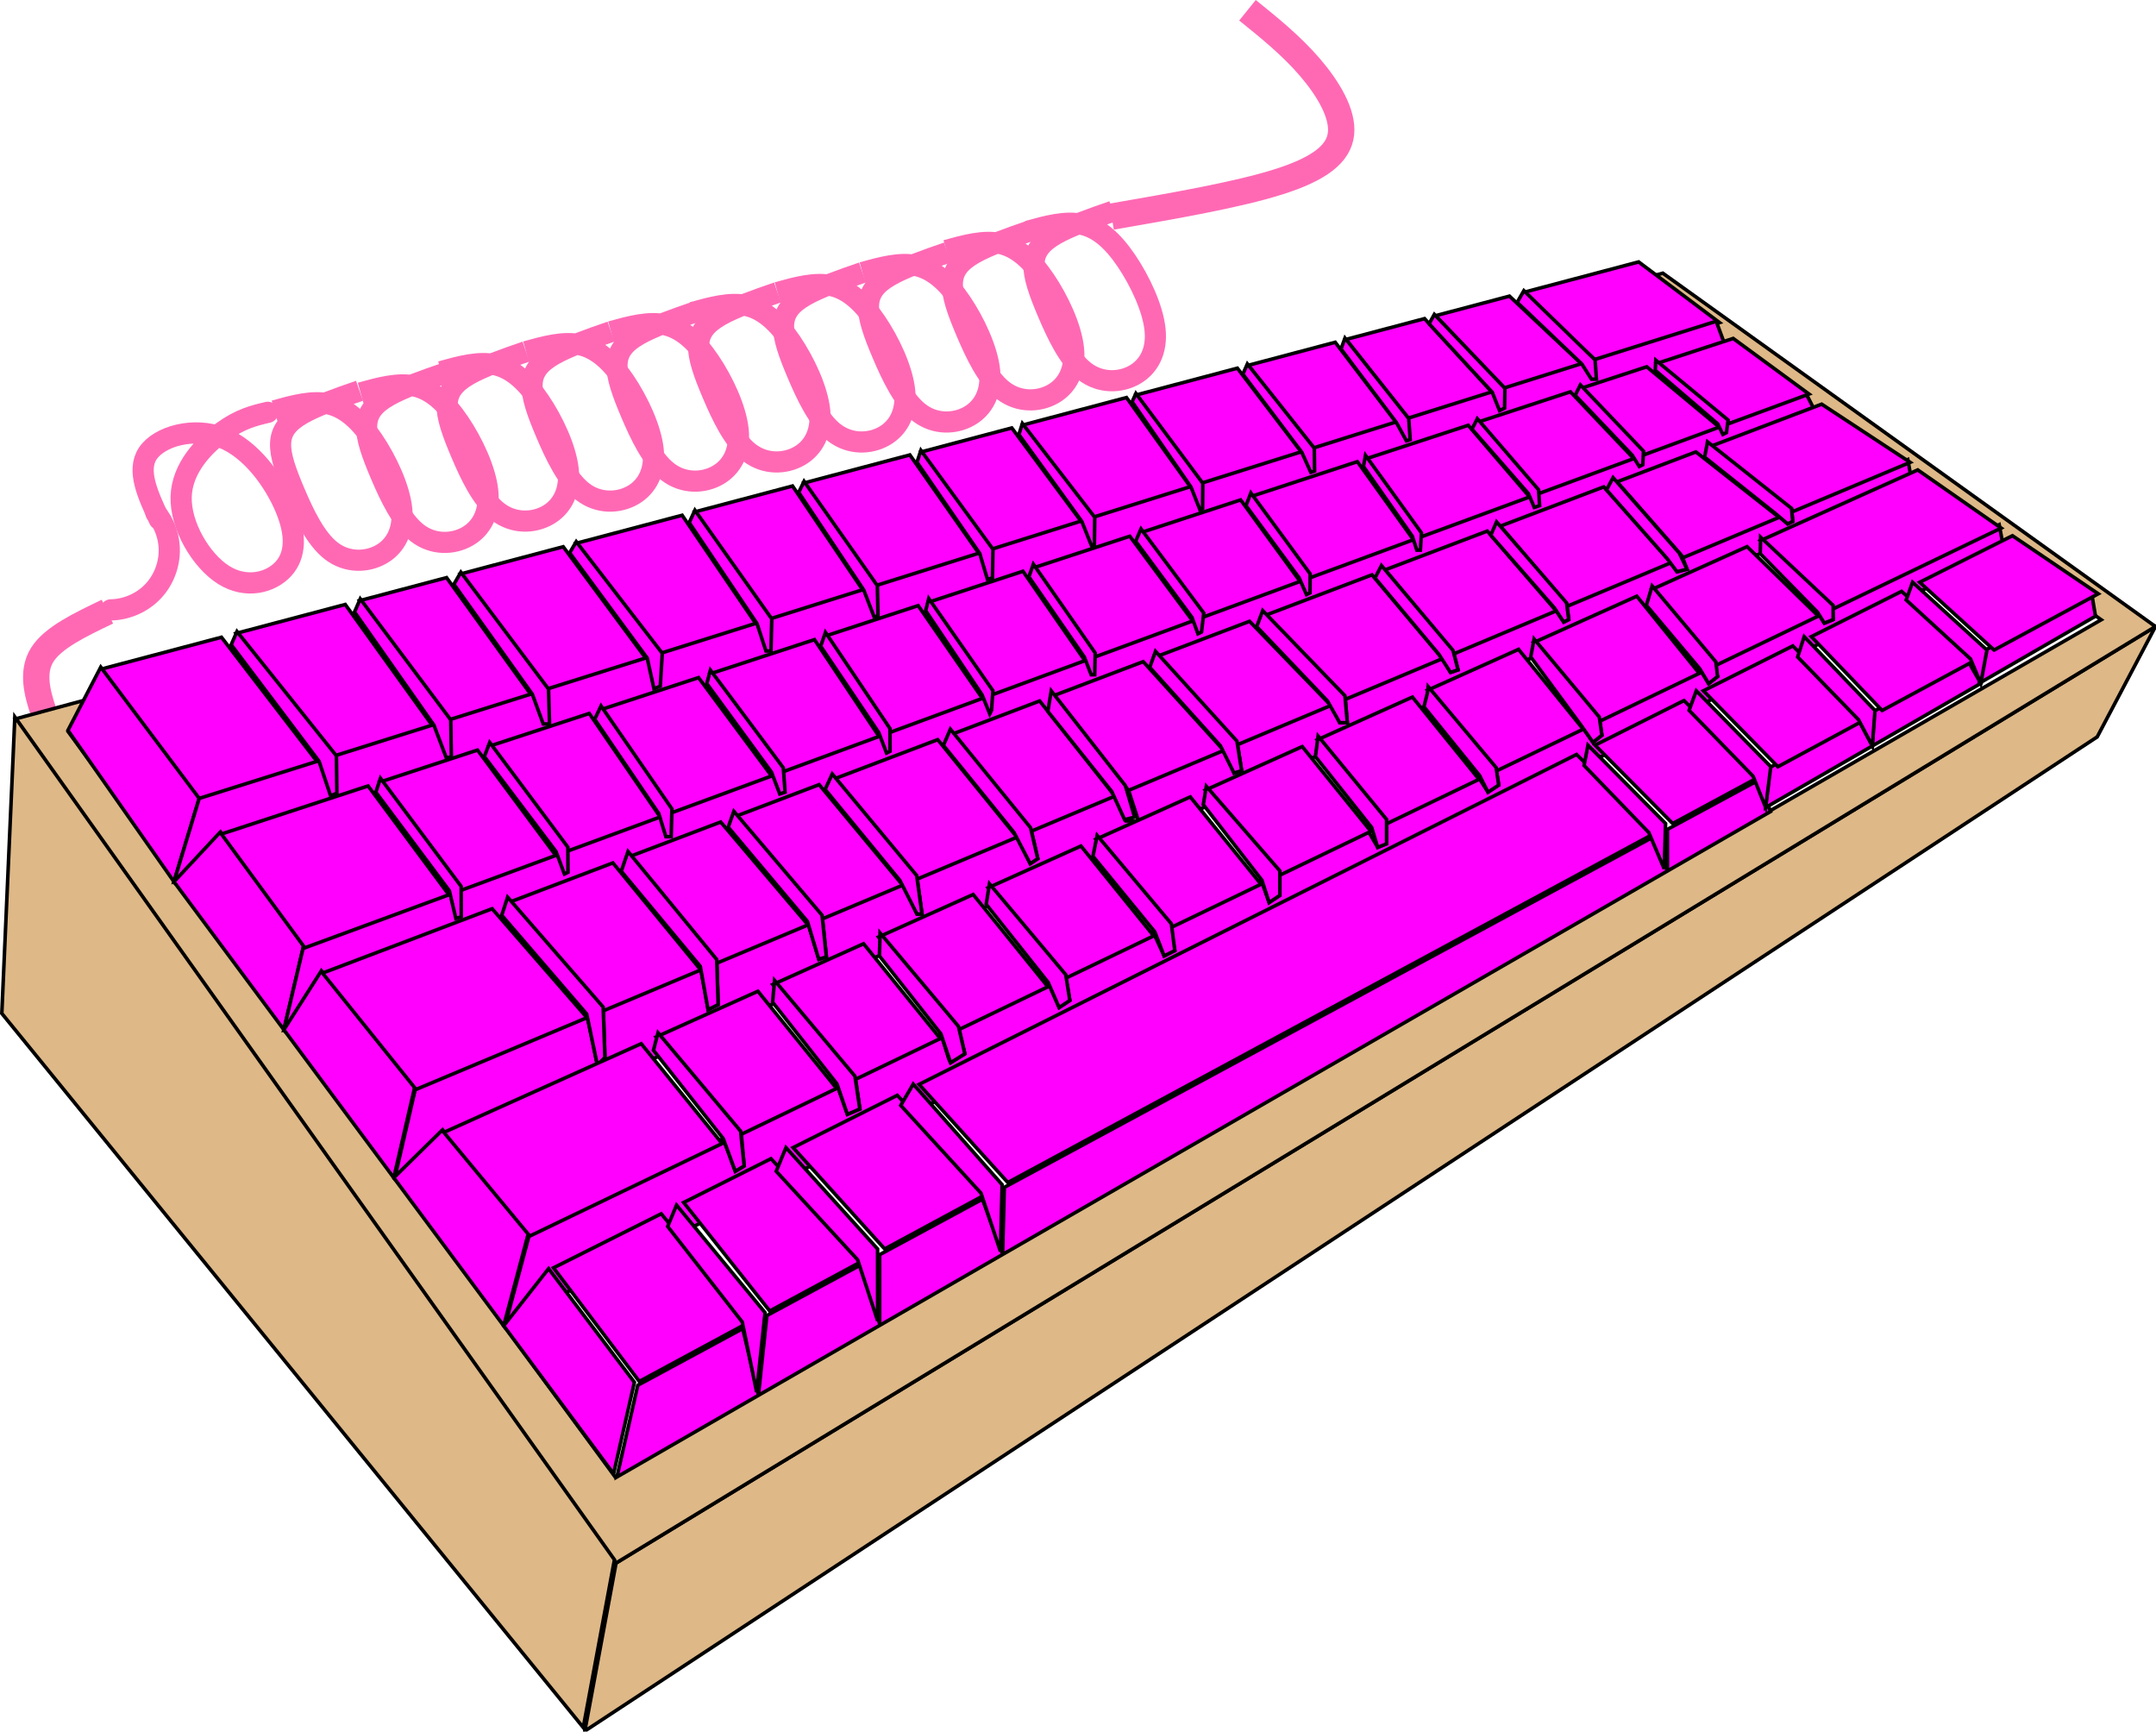 <svg
   xmlns:osb="http://www.openswatchbook.org/uri/2009/osb"
   xmlns:dc="http://purl.org/dc/elements/1.1/"
   xmlns:cc="http://creativecommons.org/ns#"
   xmlns:rdf="http://www.w3.org/1999/02/22-rdf-syntax-ns#"
   xmlns:svg="http://www.w3.org/2000/svg"
   xmlns="http://www.w3.org/2000/svg"
   xmlns:sodipodi="http://sodipodi.sourceforge.net/DTD/sodipodi-0.dtd"
   xmlns:inkscape="http://www.inkscape.org/namespaces/inkscape"
   width="160.282mm"
   height="128.709mm"
   viewBox="0 0 160.282 128.709"
   version="1.1"
   id="svg3705"
   inkscape:version="0.92.2 5c3e80d, 2017-08-06"
   sodipodi:docname="Keyboard_regroup_ink.svg">
  <defs
     id="defs3699">
    <linearGradient
       id="linearGradient1316"
       osb:paint="solid">
      <stop
         style="stop-color:#ff9f00;stop-opacity:1;"
         offset="0"
         id="stop1314" />
    </linearGradient>
    <inkscape:path-effect
       effect="bspline"
       id="path-effect1189-2"
       is_visible="true"
       weight="33.333"
       steps="2"
       helper_size="0"
       apply_no_weight="true"
       apply_with_weight="true"
       only_selected="false" />
    <inkscape:path-effect
       effect="spiro"
       id="path-effect207-7"
       is_visible="true" />
    <inkscape:path-effect
       effect="bspline"
       id="path-effect219-0"
       is_visible="true"
       weight="33.333"
       steps="2"
       helper_size="0"
       apply_no_weight="true"
       apply_with_weight="true"
       only_selected="false" />
    <inkscape:path-effect
       effect="bspline"
       id="path-effect1084-399"
       is_visible="true"
       weight="33.333"
       steps="2"
       helper_size="0"
       apply_no_weight="true"
       apply_with_weight="true"
       only_selected="false" />
    <inkscape:path-effect
       effect="bspline"
       id="path-effect1084-3-9"
       is_visible="true"
       weight="33.333"
       steps="2"
       helper_size="0"
       apply_no_weight="true"
       apply_with_weight="true"
       only_selected="false" />
    <inkscape:path-effect
       effect="bspline"
       id="path-effect1084-0-1"
       is_visible="true"
       weight="33.333"
       steps="2"
       helper_size="0"
       apply_no_weight="true"
       apply_with_weight="true"
       only_selected="false" />
    <inkscape:path-effect
       effect="bspline"
       id="path-effect1084-4-7"
       is_visible="true"
       weight="33.333"
       steps="2"
       helper_size="0"
       apply_no_weight="true"
       apply_with_weight="true"
       only_selected="false" />
    <inkscape:path-effect
       effect="bspline"
       id="path-effect1084-9-2"
       is_visible="true"
       weight="33.333"
       steps="2"
       helper_size="0"
       apply_no_weight="true"
       apply_with_weight="true"
       only_selected="false" />
    <inkscape:path-effect
       effect="bspline"
       id="path-effect1084-5-3"
       is_visible="true"
       weight="33.333"
       steps="2"
       helper_size="0"
       apply_no_weight="true"
       apply_with_weight="true"
       only_selected="false" />
    <inkscape:path-effect
       effect="bspline"
       id="path-effect1084-7-6"
       is_visible="true"
       weight="33.333"
       steps="2"
       helper_size="0"
       apply_no_weight="true"
       apply_with_weight="true"
       only_selected="false" />
    <inkscape:path-effect
       effect="bspline"
       id="path-effect1084-39-5"
       is_visible="true"
       weight="33.333"
       steps="2"
       helper_size="0"
       apply_no_weight="true"
       apply_with_weight="true"
       only_selected="false" />
    <inkscape:path-effect
       effect="bspline"
       id="path-effect1084-70-5"
       is_visible="true"
       weight="33.333"
       steps="2"
       helper_size="0"
       apply_no_weight="true"
       apply_with_weight="true"
       only_selected="false" />
    <inkscape:path-effect
       effect="bspline"
       id="path-effect1193-8"
       is_visible="true"
       weight="33.333"
       steps="2"
       helper_size="0"
       apply_no_weight="true"
       apply_with_weight="true"
       only_selected="false" />
    <inkscape:path-effect
       effect="bspline"
       id="path-effect1084-79-1"
       is_visible="true"
       weight="33.333"
       steps="2"
       helper_size="0"
       apply_no_weight="true"
       apply_with_weight="true"
       only_selected="false" />
  </defs>
  <sodipodi:namedview
     id="base"
     pagecolor="#ffffff"
     bordercolor="#666666"
     borderopacity="1.0"
     inkscape:pageopacity="0.0"
     inkscape:pageshadow="2"
     inkscape:zoom="1.4142136"
     inkscape:cx="202.17412"
     inkscape:cy="262.63234"
     inkscape:document-units="mm"
     inkscape:current-layer="layer2"
     showgrid="false"
     inkscape:measure-start="39.0071,979.433"
     inkscape:measure-end="64.539,973.759"
     inkscape:snap-global="false"
     inkscape:window-width="1920"
     inkscape:window-height="955"
     inkscape:window-x="0"
     inkscape:window-y="1"
     inkscape:window-maximized="1"
     fit-margin-top="0"
     fit-margin-left="0"
     fit-margin-right="0"
     fit-margin-bottom="0" />
    <g style="display:inline" id="cable_container" transform="translate(-29.211,-38.886)">
        <g transform="translate(-3.022,4.572)" id="g1571">
        <path style="fill: none; stroke: hotpink; stroke-width: 1.576; stroke-linecap: round; stroke-linejoin: miter; stroke-miterlimit: 4; stroke-dasharray: none; stroke-opacity: 1; paint-order: markers;" d="m 40.47,79.645 c 1.203,-0.017 2.39,-0.552 3.2,-1.441 0.81,-0.889 1.231,-2.121 1.136,-3.32 -0.071,-0.888 -0.418,-1.752 -0.981,-2.442" id="path205-4"></path>
        <path style="fill: none; stroke: hotpink; stroke-width: 1.576; stroke-linecap: round; stroke-linejoin: miter; stroke-miterlimit: 4; stroke-dasharray: none; stroke-opacity: 1; paint-order: markers;" d="m 44.071,72.918 c -0.848,-1.82 -1.696,-3.64 -0.843,-4.91 0.854,-1.27 3.41,-1.989 5.543,-1.155 2.133,0.835 3.843,3.225 4.676,5.197 0.833,1.972 0.788,3.527 -0.147,4.549 -0.935,1.022 -2.76,1.51 -4.443,0.45 -1.683,-1.06 -3.222,-3.668 -3.157,-5.821 0.065,-2.154 1.736,-3.853 3.077,-4.822 1.34,-0.968 2.351,-1.206 3.362,-1.444" id="path217-7"></path>
        <path style="fill: none; stroke: hotpink; stroke-width: 1.572; stroke-linecap: butt; stroke-linejoin: miter; stroke-miterlimit: 4; stroke-dasharray: none; stroke-opacity: 1; paint-order: markers;" d="m 52.643,64.845 c 1.404,-0.39 2.809,-0.779 4.038,-0.504 1.229,0.275 2.283,1.216 3.289,2.702 1.006,1.486 1.964,3.518 2.128,5.113 0.165,1.595 -0.464,2.752 -1.521,3.357 -1.057,0.605 -2.541,0.657 -3.721,-0.254 -1.18,-0.911 -2.056,-2.784 -2.711,-4.322 -0.655,-1.539 -1.09,-2.743 -1.052,-3.673 0.038,-0.93 0.549,-1.584 1.606,-2.189 1.056,-0.605 2.659,-1.16 4.261,-1.714" id="path1082-1"></path>
        <path style="display: inline; fill: none; stroke: hotpink; stroke-width: 1.572; stroke-linecap: butt; stroke-linejoin: miter; stroke-miterlimit: 4; stroke-dasharray: none; stroke-opacity: 1; paint-order: markers;" d="m 59.041,63.519 c 1.404,-0.39 2.809,-0.779 4.038,-0.504 1.229,0.275 2.283,1.216 3.289,2.702 1.006,1.486 1.964,3.518 2.128,5.113 0.165,1.595 -0.464,2.752 -1.521,3.357 -1.057,0.605 -2.541,0.657 -3.721,-0.254 -1.18,-0.911 -2.056,-2.784 -2.711,-4.322 -0.655,-1.539 -1.09,-2.743 -1.052,-3.673 0.038,-0.93 0.549,-1.584 1.606,-2.189 1.056,-0.605 2.659,-1.16 4.261,-1.714" id="path1082-8-3"></path>
        <path style="display: inline; fill: none; stroke: hotpink; stroke-width: 1.572; stroke-linecap: butt; stroke-linejoin: miter; stroke-miterlimit: 4; stroke-dasharray: none; stroke-opacity: 1; paint-order: markers;" d="m 65.022,61.934 c 1.404,-0.39 2.809,-0.779 4.038,-0.504 1.229,0.275 2.283,1.216 3.289,2.702 1.006,1.486 1.964,3.518 2.128,5.113 0.165,1.595 -0.464,2.752 -1.521,3.357 -1.057,0.605 -2.541,0.657 -3.721,-0.254 -1.18,-0.911 -2.056,-2.784 -2.711,-4.322 -0.655,-1.539 -1.09,-2.743 -1.052,-3.673 0.038,-0.93 0.549,-1.584 1.606,-2.189 1.056,-0.605 2.659,-1.16 4.261,-1.714" id="path1082-2-8"></path>
        <path style="display: inline; fill: none; stroke: hotpink; stroke-width: 1.572; stroke-linecap: butt; stroke-linejoin: miter; stroke-miterlimit: 4; stroke-dasharray: none; stroke-opacity: 1; paint-order: markers;" d="m 71.339,60.45 c 1.404,-0.39 2.809,-0.779 4.038,-0.504 1.229,0.275 2.283,1.216 3.289,2.702 1.006,1.486 1.964,3.518 2.128,5.113 0.165,1.595 -0.464,2.752 -1.521,3.357 -1.057,0.605 -2.541,0.657 -3.721,-0.254 -1.18,-0.911 -2.056,-2.784 -2.711,-4.322 -0.655,-1.539 -1.09,-2.743 -1.052,-3.673 0.038,-0.93 0.549,-1.584 1.606,-2.189 1.056,-0.605 2.659,-1.16 4.261,-1.714" id="path1082-83-4"></path>
        <path style="display: inline; fill: none; stroke: hotpink; stroke-width: 1.572; stroke-linecap: butt; stroke-linejoin: miter; stroke-miterlimit: 4; stroke-dasharray: none; stroke-opacity: 1; paint-order: markers;" d="m 77.655,58.965 c 1.404,-0.39 2.809,-0.779 4.038,-0.504 1.229,0.275 2.283,1.216 3.289,2.702 1.006,1.486 1.964,3.518 2.128,5.113 0.165,1.595 -0.464,2.752 -1.521,3.357 -1.057,0.605 -2.541,0.657 -3.721,-0.254 -1.18,-0.911 -2.056,-2.784 -2.711,-4.322 -0.655,-1.539 -1.09,-2.743 -1.052,-3.673 0.038,-0.93 0.549,-1.584 1.606,-2.189 1.056,-0.605 2.659,-1.16 4.261,-1.714" id="path1082-0-8"></path>
        <path style="display: inline; fill: none; stroke: hotpink; stroke-width: 1.572; stroke-linecap: butt; stroke-linejoin: miter; stroke-miterlimit: 4; stroke-dasharray: none; stroke-opacity: 1; paint-order: markers;" d="m 83.718,57.539 c 1.404,-0.39 2.809,-0.779 4.038,-0.504 1.229,0.275 2.283,1.216 3.289,2.702 1.006,1.486 1.964,3.518 2.128,5.113 0.165,1.595 -0.464,2.752 -1.521,3.357 -1.057,0.605 -2.541,0.657 -3.721,-0.254 -1.18,-0.911 -2.056,-2.784 -2.711,-4.322 -0.655,-1.539 -1.09,-2.743 -1.052,-3.673 0.038,-0.93 0.549,-1.584 1.606,-2.189 1.056,-0.605 2.659,-1.16 4.261,-1.714" id="path1082-22-0"></path>
        <path style="display: inline; fill: none; stroke: hotpink; stroke-width: 1.572; stroke-linecap: butt; stroke-linejoin: miter; stroke-miterlimit: 4; stroke-dasharray: none; stroke-opacity: 1; paint-order: markers;" d="m 90.034,56.055 c 1.404,-0.39 2.809,-0.779 4.038,-0.504 1.229,0.275 2.283,1.216 3.289,2.702 1.006,1.486 1.964,3.518 2.128,5.113 0.165,1.595 -0.464,2.752 -1.521,3.357 -1.057,0.605 -2.541,0.657 -3.721,-0.254 -1.18,-0.911 -2.056,-2.784 -2.711,-4.322 -0.655,-1.539 -1.09,-2.743 -1.052,-3.673 0.038,-0.93 0.549,-1.584 1.606,-2.189 1.056,-0.605 2.659,-1.16 4.261,-1.714" id="path1082-3-4"></path>
        <path style="display: inline; fill: none; stroke: hotpink; stroke-width: 1.572; stroke-linecap: butt; stroke-linejoin: miter; stroke-miterlimit: 4; stroke-dasharray: none; stroke-opacity: 1; paint-order: markers;" d="m 96.351,54.57 c 1.404,-0.39 2.809,-0.779 4.037,-0.504 1.229,0.275 2.283,1.216 3.289,2.702 1.006,1.486 1.964,3.518 2.128,5.113 0.165,1.595 -0.464,2.752 -1.521,3.357 -1.057,0.605 -2.541,0.657 -3.721,-0.254 -1.18,-0.911 -2.056,-2.784 -2.711,-4.322 -0.655,-1.539 -1.09,-2.743 -1.052,-3.673 0.038,-0.93 0.549,-1.584 1.606,-2.189 1.056,-0.605 2.659,-1.16 4.261,-1.714" id="path1082-02-6"></path>
        <path style="display: inline; fill: none; stroke: hotpink; stroke-width: 1.572; stroke-linecap: butt; stroke-linejoin: miter; stroke-miterlimit: 4; stroke-dasharray: none; stroke-opacity: 1; paint-order: markers;" d="m 102.585,52.926 c 1.404,-0.39 2.809,-0.779 4.038,-0.504 1.229,0.275 2.283,1.216 3.289,2.702 1.006,1.486 1.964,3.518 2.128,5.113 0.165,1.595 -0.464,2.752 -1.521,3.357 -1.057,0.605 -2.541,0.657 -3.721,-0.254 -1.18,-0.911 -2.056,-2.784 -2.711,-4.322 -0.655,-1.539 -1.09,-2.743 -1.052,-3.673 0.038,-0.93 0.549,-1.584 1.606,-2.189 1.056,-0.605 2.659,-1.16 4.261,-1.714" id="path1082-9-0"></path>
        <path style="display: inline; fill: none; stroke: hotpink; stroke-width: 1.572; stroke-linecap: butt; stroke-linejoin: miter; stroke-miterlimit: 4; stroke-dasharray: none; stroke-opacity: 1; paint-order: markers;" d="m 108.648,51.501 c 1.404,-0.39 2.809,-0.779 4.037,-0.504 1.229,0.275 2.283,1.216 3.289,2.702 1.006,1.486 1.964,3.518 2.128,5.113 0.165,1.595 -0.464,2.752 -1.521,3.357 -1.057,0.605 -2.541,0.657 -3.721,-0.254 -1.18,-0.911 -2.056,-2.784 -2.711,-4.322 -0.655,-1.539 -1.09,-2.743 -1.052,-3.673 0.038,-0.93 0.549,-1.584 1.606,-2.189 1.056,-0.605 2.659,-1.16 4.261,-1.714" id="path1082-39-3"></path>
        <path style="fill: none; stroke: hotpink; stroke-width: 1.96; stroke-linecap: butt; stroke-linejoin: miter; stroke-miterlimit: 4; stroke-dasharray: none; stroke-opacity: 1; paint-order: markers;" d="m 40.217,79.777 c -2.028,0.97 -4.057,1.94 -4.851,3.219 -0.794,1.279 -0.353,2.866 0.088,4.189 0.441,1.323 0.882,2.381 1.323,3.44" id="path1187-2"></path>
        <path style="fill: none; stroke: hotpink; stroke-width: 1.96; stroke-linecap: butt; stroke-linejoin: miter; stroke-miterlimit: 4; stroke-dasharray: none; stroke-opacity: 1; paint-order: markers;" d="m 114.872,50.417 c 4.678,-0.811 9.355,-1.621 12.41,-2.588 3.056,-0.967 4.49,-2.089 4.646,-3.586 0.156,-1.496 -0.967,-3.368 -2.339,-4.958 -1.372,-1.59 -2.993,-2.9 -4.615,-4.209" id="path1191-6"></path>
        </g>
    </g>
    <g id="case_container" transform="translate(-29.211,-38.886)">
        <g style="display:inline" id="case_front">
        <path d="m 714.91,322.477 -431.857,262.674 -8.762,47.127 424.283,-278.848 z" style="fill: burlywood; stroke: rgb(0, 0, 0); stroke-width: 1px; stroke-linecap: butt; stroke-linejoin: miter; stroke-opacity: 1;" transform="scale(0.265)" id="path3906"></path>
        </g>
        <g style="display:inline" id="case_top">
        <path id="path4730" transform="scale(0.265)" d="M 576.713,223.367 114.572,348.381 283.053,585.15 714.91,322.477 Z M 564,231.297 l 11.1,10.904 11.074,-1.791 113.521,80.166 L 282.803,561.008 129.494,352.146 Z" style="fill: burlywood; stroke: rgb(0, 0, 0); stroke-width: 1px; stroke-linecap: butt; stroke-linejoin: miter; stroke-opacity: 1;"></path>
        </g>
        <g style="display:inline" id="case_side">
        <path id="path3903" d="M 30.314,92.176 74.891,154.821 72.573,167.29 29.346,114.214 Z" style="fill: burlywood; stroke: rgb(0, 0, 0); stroke-width: 0.265px; stroke-linecap: butt; stroke-linejoin: miter; stroke-opacity: 1;"></path>
        </g>
    </g>
    <g id="keys_container" transform="translate(-29.211,-38.886)">
        <g id="row_1" style="display:inline">
            <path style="fill: magenta; stroke: rgb(0, 0, 0); stroke-width: 1px; stroke-linecap: butt; stroke-linejoin: miter; stroke-opacity: 1;" d="m 199.551,360.836 -27.195,-35.355 -33.639,8.908 27.66,36.879 z" id="path743" transform="scale(0.265)"></path>
            <path style="fill: magenta; stroke: rgb(0, 0, 0); stroke-width: 1px; stroke-linecap: butt; stroke-linejoin: miter; stroke-opacity: 1;" d="m 231.822,350.686 -24.74,-34.4 -30.59,8.1 27.934,34.918 z" id="path739" transform="scale(0.265)"></path>
            <path style="fill: magenta; stroke: rgb(0, 0, 0); stroke-width: 1px; stroke-linecap: butt; stroke-linejoin: miter; stroke-opacity: 1;" d="m 259.479,341.99 -23.973,-33.232 -24.375,6.455 25.422,33.986 z" id="path735" transform="scale(0.265)"></path>
            <path style="fill: magenta; stroke: rgb(0, 0, 0); stroke-width: 1px; stroke-linecap: butt; stroke-linejoin: miter; stroke-opacity: 1;" d="m 291.754,331.84 -23.525,-31.746 -28.83,7.635 24.631,32.83 z" id="path731" transform="scale(0.265)"></path>
            <path style="fill: magenta; stroke: rgb(0, 0, 0); stroke-width: 1px; stroke-linecap: butt; stroke-linejoin: miter; stroke-opacity: 1;" d="m 322.594,322.141 -21.002,-30.881 -29.771,7.883 24.174,31.363 z" id="path727" transform="scale(0.265)"></path>
            <path style="fill: magenta; stroke: rgb(0, 0, 0); stroke-width: 1px; stroke-linecap: butt; stroke-linejoin: miter; stroke-opacity: 1;" d="m 352.59,312.709 -20.027,-29.652 -27.402,7.258 21.588,30.52 z" id="path723" transform="scale(0.265)"></path>
            <path style="fill: magenta; stroke: rgb(0, 0, 0); stroke-width: 1px; stroke-linecap: butt; stroke-linejoin: miter; stroke-opacity: 1;" d="m 385.193,302.455 -19.711,-28.115 -29.658,7.854 20.6,29.309 z" id="path719" transform="scale(0.265)"></path>
            <path style="fill: magenta; stroke: rgb(0, 0, 0); stroke-width: 1px; stroke-linecap: butt; stroke-linejoin: miter; stroke-opacity: 1;" d="M 413.867,293.438 394.074,266.77 368.658,273.5 l 20.258,27.785 z" id="path715" transform="scale(0.265)"></path>
            <path style="fill: magenta; stroke: rgb(0, 0, 0); stroke-width: 1px; stroke-linecap: butt; stroke-linejoin: miter; stroke-opacity: 1;" d="M 444.547,283.791 426.25,258.248 l -29.08,7.701 20.334,26.346 z" id="path711" transform="scale(0.265)"></path>
            <path style="fill: magenta; stroke: rgb(0, 0, 0); stroke-width: 1px; stroke-linecap: butt; stroke-linejoin: miter; stroke-opacity: 1;" d="m 475.672,274.002 -18.314,-23.99 -28.291,7.49 18.805,25.242 z" id="path707" transform="scale(0.265)"></path>
            <path style="fill: magenta; stroke: rgb(0, 0, 0); stroke-width: 1px; stroke-linecap: butt; stroke-linejoin: miter; stroke-opacity: 1;" d="m 502.246,265.645 -17.441,-22.902 -24.412,6.465 18.805,23.686 z" id="path703" transform="scale(0.265)"></path>
            <path style="fill: magenta; stroke: rgb(0, 0, 0); stroke-width: 1px; stroke-linecap: butt; stroke-linejoin: miter; stroke-opacity: 1;" d="m 529.197,257.17 -19.332,-21.062 -22.051,5.838 17.906,22.607 z" id="path699" transform="scale(0.265)"></path>
            <path style="fill: magenta; stroke: rgb(0, 0, 0); stroke-width: 1px; stroke-linecap: butt; stroke-linejoin: miter; stroke-opacity: 1;" d="m 554.383,249.25 -20.699,-19.451 -20.758,5.498 19.816,20.758 z" id="path695" transform="scale(0.265)"></path>
            <path style="fill: magenta; stroke: rgb(0, 0, 0); stroke-width: 1px; stroke-linecap: butt; stroke-linejoin: miter; stroke-opacity: 1;" d="m 569.924,220.203 -31.844,8.432 0.395,1.193 19.613,18.256 34.531,-10.859 z" id="path5106" transform="scale(0.265)"></path>
        <path id="path5108" d="m 36.702,88.473 -2.44,4.699 7.882,11.251 1.876,-6.192 z" style="fill: magenta; stroke: rgb(0, 0, 0); stroke-width: 0.265px; stroke-linecap: butt; stroke-linejoin: miter; stroke-opacity: 1;" class="darker"></path>
        <path id="path5110" d="m 156.797,62.766 0.962,2.599 -115.615,39.058 1.876,-6.192 z" style="fill: magenta; stroke: rgb(0, 0, 0); stroke-width: 0.265px; stroke-linecap: butt; stroke-linejoin: miter; stroke-opacity: 1;" class="darker"></path>
        <path id="path761" d="m 46.829,85.827 7.391,9.239 0.036,2.779 -0.468,0.187 -0.858,-2.56 -6.532,-8.665 z" style="fill: magenta; stroke: rgb(0, 0, 0); stroke-width: 0.265px; stroke-linecap: butt; stroke-linejoin: miter; stroke-opacity: 1;" class="darker"></path>
        <path id="path763" d="m 55.994,83.4 6.726,8.992 0.048,2.739 -0.374,0.094 -0.925,-2.439 -5.903,-8.412 z" style="fill: magenta; stroke: rgb(0, 0, 0); stroke-width: 0.265px; stroke-linecap: butt; stroke-linejoin: miter; stroke-opacity: 1;" class="darker"></path>
        <path id="path765" d="m 63.473,81.42 6.517,8.686 0.075,2.593 H 69.597 l -0.811,-2.214 -5.831,-8.169 z" style="fill: magenta; stroke: rgb(0, 0, 0); stroke-width: 0.265px; stroke-linecap: butt; stroke-linejoin: miter; stroke-opacity: 1;" class="darker"></path>
        <path id="path767" d="m 72.051,79.148 6.396,8.298 -0.151,2.447 -0.468,0.187 -0.503,-2.281 -5.764,-7.822 z" style="fill: magenta; stroke: rgb(0, 0, 0); stroke-width: 0.265px; stroke-linecap: butt; stroke-linejoin: miter; stroke-opacity: 1;" class="darker"></path>
        <path id="path769" d="m 80.873,76.812 5.712,8.075 -0.056,2.386 H 86.154 l -0.669,-2.041 -5.037,-7.501 z" style="fill: magenta; stroke: rgb(0, 0, 0); stroke-width: 0.265px; stroke-linecap: butt; stroke-linejoin: miter; stroke-opacity: 1;" class="darker"></path>
        <path id="path771" d="m 88.986,74.664 5.45,7.755 0.044,2.236 -0.281,0.094 -0.777,-2.01 -4.835,-7.251 z" style="fill: magenta; stroke: rgb(0, 0, 0); stroke-width: 0.265px; stroke-linecap: butt; stroke-linejoin: miter; stroke-opacity: 1;" class="darker"></path>
        <path id="path773" d="m 97.673,72.364 5.36,7.351 -0.041,2.133 -0.374,0.094 -0.57,-1.917 -4.668,-6.783 z" style="fill: magenta; stroke: rgb(0, 0, 0); stroke-width: 0.265px; stroke-linecap: butt; stroke-linejoin: miter; stroke-opacity: 1;" class="darker"></path>
        <path id="path775" d="m 105.217,70.366 5.38,6.971 -0.028,2.08 -0.187,0.094 -0.748,-1.871 -4.678,-6.455 z" style="fill: magenta; stroke: rgb(0, 0, 0); stroke-width: 0.265px; stroke-linecap: butt; stroke-linejoin: miter; stroke-opacity: 1;" class="darker"></path>
        <path id="path777" d="m 113.656,68.131 4.975,6.679 -0.017,1.894 -0.187,0.094 -0.675,-1.71 -4.376,-6.335 z" style="fill: magenta; stroke: rgb(0, 0, 0); stroke-width: 0.265px; stroke-linecap: butt; stroke-linejoin: miter; stroke-opacity: 1;" class="darker"></path>
        <path id="path779" d="m 121.944,65.936 4.975,6.267 0.02,1.694 -0.281,0.094 -0.672,-1.494 -4.38,-5.803 z" style="fill: magenta; stroke: rgb(0, 0, 0); stroke-width: 0.265px; stroke-linecap: butt; stroke-linejoin: miter; stroke-opacity: 1;" class="darker"></path>
        <path id="path781" d="m 129.2,64.015 4.738,5.982 0.111,1.562 -0.281,0.094 -0.75,-1.367 -4.114,-5.462 z" style="fill: magenta; stroke: rgb(0, 0, 0); stroke-width: 0.265px; stroke-linecap: butt; stroke-linejoin: miter; stroke-opacity: 1;" class="darker"></path>
        <path id="path783" d="m 135.844,62.256 5.243,5.492 -0.022,1.472 -0.374,0.187 -0.542,-1.364 -4.697,-5.091 z" style="fill: magenta; stroke: rgb(0, 0, 0); stroke-width: 0.265px; stroke-linecap: butt; stroke-linejoin: miter; stroke-opacity: 1;" class="darker"></path>
        <path id="path785" d="m 142.499,60.493 5.294,5.146 0.101,1.429 h -0.374 l -0.707,-1.121 -4.812,-4.586 z" style="fill: magenta; stroke: rgb(0, 0, 0); stroke-width: 0.265px; stroke-linecap: butt; stroke-linejoin: miter; stroke-opacity: 1;" class="darker"></path>
        </g>
        <g style="display:inline" id="row_2">
        <path id="path5165" d="m 42.144,104.424 8.17,11.002 1.476,-6.261 -6.192,-8.444 z" style="fill: magenta; stroke: rgb(0, 0, 0); stroke-width: 0.265px; stroke-linecap: butt; stroke-linejoin: miter; stroke-opacity: 1;" class="darker"></path>
        <path id="path5167" d="M 164.517,70.165 50.314,115.426 51.791,109.165 163.441,68.07 Z" style="fill: magenta; stroke: rgb(0, 0, 0); stroke-width: 0.265px; stroke-linecap: butt; stroke-linejoin: miter; stroke-opacity: 1;" class="darker"></path>
            <path style="fill: magenta; stroke: rgb(0, 0, 0); stroke-width: 1px; stroke-linecap: butt; stroke-linejoin: miter; stroke-opacity: 1;" d="m 236.16,397.715 -22.664,-30.527 -41.156,13.488 23.404,31.914 z" id="path566" transform="scale(0.265)"></path>
            <path style="fill: magenta; stroke: rgb(0, 0, 0); stroke-width: 1px; stroke-linecap: butt; stroke-linejoin: miter; stroke-opacity: 1;" d="m 266.135,386.682 -21.943,-29.557 -27.385,8.977 22.674,30.391 z" id="path562" transform="scale(0.265)"></path>
            <path style="fill: magenta; stroke: rgb(0, 0, 0); stroke-width: 1px; stroke-linecap: butt; stroke-linejoin: miter; stroke-opacity: 1;" d="m 295.439,375.895 -19.9,-29.043 -28.033,9.188 21.949,29.42 z" id="path558" transform="scale(0.265)"></path>
            <path style="fill: magenta; stroke: rgb(0, 0, 0); stroke-width: 1px; stroke-linecap: butt; stroke-linejoin: miter; stroke-opacity: 1;" d="m 326.682,364.396 -20.486,-27.594 -27.414,8.986 19.908,28.91 z" id="path554" transform="scale(0.265)"></path>
            <path style="fill: magenta; stroke: rgb(0, 0, 0); stroke-width: 1px; stroke-linecap: butt; stroke-linejoin: miter; stroke-opacity: 1;" d="m 356.834,353.299 -18.119,-27.154 -29.203,9.572 20.486,27.459 z" id="path550" transform="scale(0.265)"></path>
            <path style="fill: magenta; stroke: rgb(0, 0, 0); stroke-width: 1px; stroke-linecap: butt; stroke-linejoin: miter; stroke-opacity: 1;" d="m 385.83,342.625 -18.025,-26.016 -25.957,8.508 18.121,27.027 z" id="path546" transform="scale(0.265)"></path>
            <path style="fill: magenta; stroke: rgb(0, 0, 0); stroke-width: 1px; stroke-linecap: butt; stroke-linejoin: miter; stroke-opacity: 1;" d="m 414.58,332.043 -17.371,-25.07 -26.35,8.637 18.027,25.891 z" id="path542" transform="scale(0.265)"></path>
            <path style="fill: magenta; stroke: rgb(0, 0, 0); stroke-width: 1px; stroke-linecap: butt; stroke-linejoin: miter; stroke-opacity: 1;" d="m 444.822,320.912 -17.643,-23.764 -26.916,8.822 17.371,24.949 z" id="path538" transform="scale(0.265)"></path>
            <path style="fill: magenta; stroke: rgb(0, 0, 0); stroke-width: 1px; stroke-linecap: butt; stroke-linejoin: miter; stroke-opacity: 1;" d="m 474.947,309.824 -16.672,-22.867 -27.77,9.102 17.631,23.635 z" id="path534" transform="scale(0.265)"></path>
            <path style="fill: magenta; stroke: rgb(0, 0, 0); stroke-width: 1px; stroke-linecap: butt; stroke-linejoin: miter; stroke-opacity: 1;" d="m 506.744,298.121 -15.723,-21.896 -29.65,9.719 16.664,22.746 z" id="path530" transform="scale(0.265)"></path>
            <path style="fill: magenta; stroke: rgb(0, 0, 0); stroke-width: 1px; stroke-linecap: butt; stroke-linejoin: miter; stroke-opacity: 1;" d="m 539.344,286.123 -17.225,-20.092 -28.541,9.355 15.725,21.793 z" id="path526" transform="scale(0.265)"></path>
            <path style="fill: magenta; stroke: rgb(0, 0, 0); stroke-width: 1px; stroke-linecap: butt; stroke-linejoin: miter; stroke-opacity: 1;" d="M 568.555,275.371 550.787,256.635 525,265.088 l 17.213,19.979 z" id="path522" transform="scale(0.265)"></path>
            <path style="fill: magenta; stroke: rgb(0, 0, 0); stroke-width: 1px; stroke-linecap: butt; stroke-linejoin: miter; stroke-opacity: 1;" d="m 592.541,266.543 -20.34,-16.926 -18.248,5.98 17.742,18.617 z" id="path518" transform="scale(0.265)"></path>
            <path style="fill: magenta; stroke: rgb(0, 0, 0); stroke-width: 1px; stroke-linecap: butt; stroke-linejoin: miter; stroke-opacity: 1;" d="m 596.453,241.668 -21.307,6.982 20.311,16.82 22.273,-8.199 z" id="path5169" transform="scale(0.265)"></path>
        <path id="path584" d="m 57.496,96.732 5.999,8.041 0.005,2.256 -0.397,0.132 -0.487,-2.065 -5.466,-7.328 z" style="fill: magenta; stroke: rgb(0, 0, 0); stroke-width: 0.265px; stroke-linecap: butt; stroke-linejoin: miter; stroke-opacity: 1;" class="darker"></path>
        <path id="path586" d="m 65.618,94.07 5.807,7.784 0.012,1.868 -0.265,0.132 -0.626,-1.677 -5.327,-7.054 z" style="fill: magenta; stroke: rgb(0, 0, 0); stroke-width: 0.265px; stroke-linecap: butt; stroke-linejoin: miter; stroke-opacity: 1;" class="darker"></path>
        <path id="path588" d="m 73.893,91.358 5.267,7.649 -0.05,2.069 h -0.397 l -0.529,-1.72 -4.763,-7.011 z" style="fill: magenta; stroke: rgb(0, 0, 0); stroke-width: 0.265px; stroke-linecap: butt; stroke-linejoin: miter; stroke-opacity: 1;" class="darker"></path>
        <path id="path590" d="m 82.024,88.693 5.42,7.265 0.133,1.811 -0.397,0.132 -0.613,-1.62 -4.811,-6.582 z" style="fill: magenta; stroke: rgb(0, 0, 0); stroke-width: 0.265px; stroke-linecap: butt; stroke-linejoin: miter; stroke-opacity: 1;" class="darker"></path>
        <path id="path592" d="m 90.579,85.888 4.795,7.151 0.008,1.687 -0.265,0.132 -0.573,-1.514 -4.322,-6.424 z" style="fill: magenta; stroke: rgb(0, 0, 0); stroke-width: 0.265px; stroke-linecap: butt; stroke-linejoin: miter; stroke-opacity: 1;" class="darker"></path>
        <path id="path594" d="m 98.256,83.373 4.77,6.85 -0.102,1.46 -0.132,0.265 L 102.216,90.521 98.028,84.275 Z" style="fill: magenta; stroke: rgb(0, 0, 0); stroke-width: 0.265px; stroke-linecap: butt; stroke-linejoin: miter; stroke-opacity: 1;" class="darker"></path>
        <path id="path596" d="m 106.035,80.822 4.596,6.601 -0.036,1.614 h -0.265 l -0.508,-1.317 -4.122,-5.959 z" style="fill: magenta; stroke: rgb(0, 0, 0); stroke-width: 0.265px; stroke-linecap: butt; stroke-linejoin: miter; stroke-opacity: 1;" class="darker"></path>
        <path id="path598" d="m 114.037,78.2 4.665,6.253 -0.168,1.409 -0.265,0.132 -0.444,-1.219 -4.186,-5.66 z" style="fill: magenta; stroke: rgb(0, 0, 0); stroke-width: 0.265px; stroke-linecap: butt; stroke-linejoin: miter; stroke-opacity: 1;" class="darker"></path>
        <path id="path600" d="m 122.203,75.524 4.409,6.018 -0.009,1.41 -0.265,0.132 -0.543,-1.242 -3.955,-5.372 z" style="fill: magenta; stroke: rgb(0, 0, 0); stroke-width: 0.265px; stroke-linecap: butt; stroke-linejoin: miter; stroke-opacity: 1;" class="darker"></path>
        <path id="path602" d="m 130.725,72.73 4.16,5.766 -0.08,1.281 h -0.265 l -0.332,-1.032 -3.636,-5.186 z" style="fill: magenta; stroke: rgb(0, 0, 0); stroke-width: 0.265px; stroke-linecap: butt; stroke-linejoin: miter; stroke-opacity: 1;" class="darker"></path>
        <path id="path604" d="m 139.039,70.006 4.554,5.286 0.076,1.178 -0.397,0.132 -0.438,-1.031 -4.192,-4.79 z" style="fill: magenta; stroke: rgb(0, 0, 0); stroke-width: 0.265px; stroke-linecap: butt; stroke-linejoin: miter; stroke-opacity: 1;" class="darker"></path>
        <path id="path606" d="m 146.699,67.495 4.694,4.926 -0.052,1.007 -0.265,0.132 -0.515,-0.833 -4.248,-4.459 z" style="fill: magenta; stroke: rgb(0, 0, 0); stroke-width: 0.265px; stroke-linecap: butt; stroke-linejoin: miter; stroke-opacity: 1;" class="darker"></path>
        <path id="path608" d="m 152.306,65.656 5.374,4.45 -0.121,0.939 -0.265,0.132 -0.386,-0.788 -4.641,-3.975 z" style="fill: magenta; stroke: rgb(0, 0, 0); stroke-width: 0.265px; stroke-linecap: butt; stroke-linejoin: miter; stroke-opacity: 1;" class="darker"></path>
        </g>
        <g style="display:inline" id="row_3">
        <path id="path5183" d="m 50.314,115.426 8.17,11.002 1.563,-6.756 -6.943,-8.632 z" style="fill: magenta; stroke: rgb(0, 0, 0); stroke-width: 0.265px; stroke-linecap: butt; stroke-linejoin: miter; stroke-opacity: 1;" class="darker"></path>
        <path id="path5185" d="m 171.041,73.043 -8.644,3.627 0.09,0.969 -0.375,0.187 -0.8,-0.701 -7.102,2.981 0.42,1.088 -0.748,0.187 -0.591,-0.889 -7.621,3.198 0.167,1.245 -0.374,0.187 -0.696,-1.054 -7.534,3.162 0.373,1.446 -0.561,0.187 -0.719,-1.253 -7.126,2.99 0.175,2.005 h -0.561 l -0.766,-1.521 -6.878,2.886 0.347,2.19 -0.561,0.187 -0.861,-1.925 -7.067,2.966 0.82,2.514 h -0.936 l -0.9,-2.088 -6.182,2.594 0.534,2.3 -0.561,0.374 -1.055,-2.22 -7.385,3.099 0.395,2.863 h -0.374 l -1.119,-2.402 -5.935,2.49 0.319,3.092 -0.561,0.187 -0.849,-2.821 -6.744,2.83 0.109,3.359 -0.748,0.374 -0.58,-3.221 -7.22,3.03 0.129,3.747 -0.561,0.561 -0.794,-3.793 -12.684,5.323 -1.563,6.756 112.791,-51.464 z" style="fill: magenta; stroke: rgb(0, 0, 0); stroke-width: 0.265px; stroke-linecap: butt; stroke-linejoin: miter; stroke-opacity: 1;" class="darker"></path>
            <path style="fill: magenta; stroke: rgb(0, 0, 0); stroke-width: 1px; stroke-linecap: butt; stroke-linejoin: miter; stroke-opacity: 1;" d="m 274.891,432.189 -26.6,-30.561 -47.582,18.055 26.242,32.623 z" id="path299" transform="scale(0.265)"></path>
            <path style="fill: magenta; stroke: rgb(0, 0, 0); stroke-width: 1px; stroke-linecap: butt; stroke-linejoin: miter; stroke-opacity: 1;" d="m 306.814,418.793 -24.646,-30.018 -28.916,10.973 26.275,30.496 z" id="path295" transform="scale(0.265)"></path>
            <path style="fill: magenta; stroke: rgb(0, 0, 0); stroke-width: 1px; stroke-linecap: butt; stroke-linejoin: miter; stroke-opacity: 1;" d="m 336.91,406.164 -24.504,-28.861 -25.326,9.609 24.342,29.947 z" id="path291" transform="scale(0.265)"></path>
            <path style="fill: magenta; stroke: rgb(0, 0, 0); stroke-width: 1px; stroke-linecap: butt; stroke-linejoin: miter; stroke-opacity: 1;" d="m 363.465,395.021 -23.438,-28.199 -23.207,8.805 24.213,28.807 z" id="path287" transform="scale(0.265)"></path>
            <path style="fill: magenta; stroke: rgb(0, 0, 0); stroke-width: 1px; stroke-linecap: butt; stroke-linejoin: miter; stroke-opacity: 1;" d="m 395.529,381.566 -22.236,-27.367 -28.83,10.939 23.154,28.141 z" id="path283" transform="scale(0.265)"></path>
            <path style="fill: magenta; stroke: rgb(0, 0, 0); stroke-width: 1px; stroke-linecap: butt; stroke-linejoin: miter; stroke-opacity: 1;" d="m 422.984,370.045 -21.086,-26.699 -24.244,9.199 21.965,27.305 z" id="path279" transform="scale(0.265)"></path>
            <path style="fill: magenta; stroke: rgb(0, 0, 0); stroke-width: 1px; stroke-linecap: butt; stroke-linejoin: miter; stroke-opacity: 1;" d="m 453.535,357.227 -22.594,-24.9 -24.949,9.467 20.832,26.643 z" id="path275" transform="scale(0.265)"></path>
            <path style="fill: magenta; stroke: rgb(0, 0, 0); stroke-width: 1px; stroke-linecap: butt; stroke-linejoin: miter; stroke-opacity: 1;" d="m 483.596,344.611 -22.824,-23.604 -25.482,9.67 22.312,24.842 z" id="path271" transform="scale(0.265)"></path>
            <path style="fill: magenta; stroke: rgb(0, 0, 0); stroke-width: 1px; stroke-linecap: butt; stroke-linejoin: miter; stroke-opacity: 1;" d="m 514.883,331.482 -19.766,-23.506 -29.701,11.27 22.535,23.537 z" id="path267" transform="scale(0.265)"></path>
            <path style="fill: magenta; stroke: rgb(0, 0, 0); stroke-width: 1px; stroke-linecap: butt; stroke-linejoin: miter; stroke-opacity: 1;" d="m 546.791,318.092 -19.316,-22.393 -28.689,10.885 19.529,23.459 z" id="path263" transform="scale(0.265)"></path>
            <path style="fill: magenta; stroke: rgb(0, 0, 0); stroke-width: 1px; stroke-linecap: butt; stroke-linejoin: miter; stroke-opacity: 1;" d="m 579.01,304.572 -18.852,-21.273 -29.037,11.016 19.084,22.346 z" id="path259" transform="scale(0.265)"></path>
            <path style="fill: magenta; stroke: rgb(0, 0, 0); stroke-width: 1px; stroke-linecap: butt; stroke-linejoin: miter; stroke-opacity: 1;" d="m 609.328,291.85 -23.338,-18.354 -22.125,8.395 18.619,21.225 z" id="path255" transform="scale(0.265)"></path>
            <path style="fill: magenta; stroke: rgb(0, 0, 0); stroke-width: 1px; stroke-linecap: butt; stroke-linejoin: miter; stroke-opacity: 1;" d="m 621.277,260.107 -30.887,11.719 23.039,18.303 32.67,-13.709 z" id="path5187" transform="scale(0.265)"></path>
        <path id="path368" d="m 66.949,105.572 7.103,8.17 0.129,3.747 -0.561,0.561 -0.794,-3.793 -6.315,-7.339 z" style="fill: magenta; stroke: rgb(0, 0, 0); stroke-width: 0.265px; stroke-linecap: butt; stroke-linejoin: miter; stroke-opacity: 1;" class="darker"></path>
        <path id="path370" d="m 75.9,102.176 6.591,8.025 0.109,3.359 -0.748,0.374 -0.58,-3.221 -5.875,-7.068 z" style="fill: magenta; stroke: rgb(0, 0, 0); stroke-width: 0.265px; stroke-linecap: butt; stroke-linejoin: miter; stroke-opacity: 1;" class="darker"></path>
        <path id="path374" d="m 83.768,99.19 6.557,7.723 0.319,3.092 -0.561,0.187 -0.849,-2.821 -5.886,-7.001 z" style="fill: magenta; stroke: rgb(0, 0, 0); stroke-width: 0.265px; stroke-linecap: butt; stroke-linejoin: miter; stroke-opacity: 1;" class="darker"></path>
        <path id="path376" d="m 91.082,96.415 6.277,7.547 0.395,2.863 h -0.374 l -1.27,-2.503 -5.559,-6.758 z" style="fill: magenta; stroke: rgb(0, 0, 0); stroke-width: 0.265px; stroke-linecap: butt; stroke-linejoin: miter; stroke-opacity: 1;" class="darker"></path>
        <path id="path378" d="m 99.864,93.083 5.962,7.326 0.534,2.3 -0.561,0.374 -1.205,-2.321 -5.249,-6.472 z" style="fill: magenta; stroke: rgb(0, 0, 0); stroke-width: 0.265px; stroke-linecap: butt; stroke-linejoin: miter; stroke-opacity: 1;" class="darker"></path>
        <path id="path403" d="m 107.362,90.238 5.512,7.049 0.689,2.334 -0.748,0.187 -0.957,-2.096 -4.749,-5.949 z" style="fill: magenta; stroke: rgb(0, 0, 0); stroke-width: 0.265px; stroke-linecap: butt; stroke-linejoin: miter; stroke-opacity: 1;" class="darker"></path>
        <path id="path405" d="m 115.113,87.297 6.054,6.674 0.347,2.19 -0.561,0.187 -1.012,-2.026 -5.255,-5.832 z" style="fill: magenta; stroke: rgb(0, 0, 0); stroke-width: 0.265px; stroke-linecap: butt; stroke-linejoin: miter; stroke-opacity: 1;" class="darker"></path>
        <path id="path407" d="m 123.084,84.272 6.113,6.329 0.175,2.005 h -0.561 l -0.916,-1.622 -5.26,-5.518 z" style="fill: magenta; stroke: rgb(0, 0, 0); stroke-width: 0.265px; stroke-linecap: butt; stroke-linejoin: miter; stroke-opacity: 1;" class="darker"></path>
        <path id="path409" d="m 131.913,80.922 5.318,6.308 0.373,1.446 -0.561,0.187 -0.87,-1.354 -4.743,-5.662 z" style="fill: magenta; stroke: rgb(0, 0, 0); stroke-width: 0.265px; stroke-linecap: butt; stroke-linejoin: miter; stroke-opacity: 1;" class="darker"></path>
        <path id="path411" d="m 140.469,77.676 5.2,6.014 0.167,1.245 -0.374,0.187 -0.696,-1.054 -4.729,-5.401 z" style="fill: magenta; stroke: rgb(0, 0, 0); stroke-width: 0.265px; stroke-linecap: butt; stroke-linejoin: miter; stroke-opacity: 1;" class="darker"></path>
        <path id="path413" d="m 149.132,74.389 4.926,5.616 0.57,1.189 -0.748,0.187 -0.741,-0.991 -4.497,-5.09 z" style="fill: magenta; stroke: rgb(0, 0, 0); stroke-width: 0.265px; stroke-linecap: butt; stroke-linejoin: miter; stroke-opacity: 1;" class="darker"></path>
        <path id="path415" d="m 156.15,71.726 6.246,4.944 0.09,0.969 -0.375,0.187 -0.951,-0.802 -5.223,-4.156 z" style="fill: magenta; stroke: rgb(0, 0, 0); stroke-width: 0.265px; stroke-linecap: butt; stroke-linejoin: miter; stroke-opacity: 1;" class="darker"></path>
        </g>
        <g style="display:inline" id="row_4">
        <path id="path5196" d="m 58.485,126.428 8.17,11.002 1.837,-6.874 -6.38,-7.694 z" style="fill: magenta; stroke: rgb(0, 0, 0); stroke-width: 0.265px; stroke-linecap: butt; stroke-linejoin: miter; stroke-opacity: 1;" class="darker"></path>
        <path id="path5198" d="m 177.835,77.883 -12.435,5.983 0.097,1.071 -0.661,0.265 -0.512,-0.819 -7.744,3.726 0.318,1.061 -0.661,0.529 -0.664,-1.106 -7.467,3.592 0.193,1.35 -0.661,0.529 -0.866,-1.237 -6.37,3.064 0.225,1.348 -0.794,0.529 -0.781,-1.227 -6.76,3.252 v 1.812 l -0.661,0.265 -0.801,-1.373 -6.475,3.116 v 1.829 l -0.794,0.529 -0.603,-1.687 -6.783,3.263 0.374,1.995 -0.794,0.397 -0.794,-1.72 0.479,-0.319 -7.042,3.387 0.346,1.959 -0.794,0.529 -0.821,-1.877 -6.684,3.216 0.494,2.101 -1.058,0.661 -0.132,-0.265 -0.588,-1.879 -6.386,3.072 0.359,2.511 -0.926,0.397 -0.794,-2.249 0.021,-0.015 -7.143,3.436 0.242,2.664 -0.661,0.397 -0.895,-2.429 -14.354,6.906 -1.837,6.875 L 178.165,79.632 Z" style="fill: magenta; stroke: rgb(0, 0, 0); stroke-width: 0.265px; stroke-linecap: butt; stroke-linejoin: miter; stroke-opacity: 1;" class="darker"></path>
            <path style="fill: magenta; stroke: rgb(0, 0, 0); stroke-width: 1px; stroke-linecap: butt; stroke-linejoin: miter; stroke-opacity: 1;" d="m 312.795,467.496 -22.68,-28.014 -55.363,24.881 24.113,29.078 z" id="path5646" transform="scale(0.265)"></path>
            <path style="fill: magenta; stroke: rgb(0, 0, 0); stroke-width: 1px; stroke-linecap: butt; stroke-linejoin: miter; stroke-opacity: 1;" d="m 344.924,452.039 -22.074,-27.268 -28.553,12.832 23.197,27.631 z" id="path5642" transform="scale(0.265)"></path>
            <path style="fill: magenta; stroke: rgb(0, 0, 0); stroke-width: 1px; stroke-linecap: butt; stroke-linejoin: miter; stroke-opacity: 1;" d="m 374.021,438.039 -21.527,-26.588 -25.457,11.439 22.578,26.891 z" id="path5638" transform="scale(0.265)"></path>
            <path style="fill: magenta; stroke: rgb(0, 0, 0); stroke-width: 1px; stroke-linecap: butt; stroke-linejoin: miter; stroke-opacity: 1;" d="m 404.197,423.521 -20.959,-25.887 -26.555,11.932 22.018,26.223 z" id="path5634" transform="scale(0.265)"></path>
            <path style="fill: magenta; stroke: rgb(0, 0, 0); stroke-width: 1px; stroke-linecap: butt; stroke-linejoin: miter; stroke-opacity: 1;" d="m 433.877,409.244 -20.4,-25.199 -26.055,11.709 21.434,25.527 z" id="path5630" transform="scale(0.265)"></path>
            <path style="fill: magenta; stroke: rgb(0, 0, 0); stroke-width: 1px; stroke-linecap: butt; stroke-linejoin: miter; stroke-opacity: 1;" d="M 463.984,394.758 444.15,370.26 417.68,382.156 438.539,407 Z" id="path5626" transform="scale(0.265)"></path>
            <path style="fill: magenta; stroke: rgb(0, 0, 0); stroke-width: 1px; stroke-linecap: butt; stroke-linejoin: miter; stroke-opacity: 1;" d="m 494.811,379.928 -19.254,-23.781 -27.199,12.223 20.277,24.152 z" id="path5622" transform="scale(0.265)"></path>
            <path style="fill: magenta; stroke: rgb(0, 0, 0); stroke-width: 1px; stroke-linecap: butt; stroke-linejoin: miter; stroke-opacity: 1;" d="m 525.141,365.336 -18.682,-23.076 -26.695,11.996 19.682,23.441 z" id="path5618" transform="scale(0.265)"></path>
            <path style="fill: magenta; stroke: rgb(0, 0, 0); stroke-width: 1px; stroke-linecap: butt; stroke-linejoin: miter; stroke-opacity: 1;" d="M 554.375,351.271 536.242,328.875 510.688,340.357 529.785,363.102 Z" id="path5614" transform="scale(0.265)"></path>
            <path style="fill: magenta; stroke: rgb(0, 0, 0); stroke-width: 1px; stroke-linecap: butt; stroke-linejoin: miter; stroke-opacity: 1;" d="m 586.934,335.607 -17.521,-21.641 -28.959,13.016 18.531,22.072 z" id="path5610" transform="scale(0.265)"></path>
            <path style="fill: magenta; stroke: rgb(0, 0, 0); stroke-width: 1px; stroke-linecap: butt; stroke-linejoin: miter; stroke-opacity: 1;" d="m 620.328,319.541 -19.979,-19.477 -26.734,12.016 17.902,21.322 z" id="path5606" transform="scale(0.265)"></path>
            <path style="fill: magenta; stroke: rgb(0, 0, 0); stroke-width: 1px; stroke-linecap: butt; stroke-linejoin: miter; stroke-opacity: 1;" d="m 648.227,278.549 -44.131,19.832 20.385,19.162 47.15,-22.684 z" id="path5200" transform="scale(0.265)"></path>
        <path id="path5708" d="m 78.131,115.65 6.138,7.311 0.266,2.589 -0.661,0.397 -0.895,-2.429 -5.19,-6.567 z" style="fill: magenta; stroke: rgb(0, 0, 0); stroke-width: 0.265px; stroke-linecap: butt; stroke-linejoin: miter; stroke-opacity: 1;" class="darker"></path>
        <path id="path5710" d="m 86.793,111.758 5.974,7.115 0.366,2.444 -0.926,0.397 -0.773,-2.264 -4.784,-6.07 z" style="fill: magenta; stroke: rgb(0, 0, 0); stroke-width: 0.265px; stroke-linecap: butt; stroke-linejoin: miter; stroke-opacity: 1;" class="darker"></path>
        <path id="path5712" d="m 94.637,108.232 5.825,6.938 0.476,2.045 -1.058,0.661 -0.72,-2.144 -4.572,-5.793 z" style="fill: magenta; stroke: rgb(0, 0, 0); stroke-width: 0.265px; stroke-linecap: butt; stroke-linejoin: miter; stroke-opacity: 1;" class="darker"></path>
        <path id="path5714" d="m 102.77,104.578 5.671,6.754 0.303,1.915 -0.794,0.529 -0.821,-1.877 -4.603,-5.796 z" style="fill: magenta; stroke: rgb(0, 0, 0); stroke-width: 0.265px; stroke-linecap: butt; stroke-linejoin: miter; stroke-opacity: 1;" class="darker"></path>
        <path id="path5716" d="m 110.776,100.98 5.519,6.573 0.254,1.99 -0.794,0.397 -0.694,-1.793 -4.598,-5.616 z" style="fill: magenta; stroke: rgb(0, 0, 0); stroke-width: 0.265px; stroke-linecap: butt; stroke-linejoin: miter; stroke-opacity: 1;" class="darker"></path>
        <path id="path5718" d="m 118.892,97.332 5.462,6.28 v 1.829 l -0.794,0.529 -0.533,-1.657 -4.361,-5.619 z" style="fill: magenta; stroke: rgb(0, 0, 0); stroke-width: 0.265px; stroke-linecap: butt; stroke-linejoin: miter; stroke-opacity: 1;" class="darker"></path>
        <path id="path5720" d="m 127.202,93.598 5.09,6.195 v 1.812 l -0.661,0.265 -0.447,-1.48 L 127,95.123 Z" style="fill: magenta; stroke: rgb(0, 0, 0); stroke-width: 0.265px; stroke-linecap: butt; stroke-linejoin: miter; stroke-opacity: 1;" class="darker"></path>
        <path id="path5722" d="m 135.384,89.921 5.053,6.018 0.189,1.301 -0.794,0.529 -0.624,-1.239 -4.138,-5.111 0.265,-1.058 z" style="fill: magenta; stroke: rgb(0, 0, 0); stroke-width: 0.265px; stroke-linecap: butt; stroke-linejoin: miter; stroke-opacity: 1;" class="darker"></path>
        <path id="path5724" d="m 143.259,86.382 4.847,5.803 0.193,1.35 -0.661,0.529 -0.866,-1.237 -3.764,-5.113 z" style="fill: magenta; stroke: rgb(0, 0, 0); stroke-width: 0.265px; stroke-linecap: butt; stroke-linejoin: miter; stroke-opacity: 1;" class="darker"></path>
        <path id="path5726" d="m 152.034,82.439 4.737,5.642 0.128,1.089 -0.661,0.529 -0.664,-1.106 -3.967,-4.715 z" style="fill: magenta; stroke: rgb(0, 0, 0); stroke-width: 0.265px; stroke-linecap: butt; stroke-linejoin: miter; stroke-opacity: 1;" class="darker"></path>
        <path id="path5728" d="m 160.098,78.814 5.393,5.07 0.005,1.052 -0.661,0.265 -0.512,-0.819 -4.251,-4.341 z" style="fill: magenta; stroke: rgb(0, 0, 0); stroke-width: 0.265px; stroke-linecap: butt; stroke-linejoin: miter; stroke-opacity: 1;" class="darker"></path>
        </g>
        <g style="display:inline" id="row_5">
        <path id="path5205" d="m 66.655,137.431 8.17,11.003 1.548,-6.806 -6.38,-8.444 z" style="fill: magenta; stroke: rgb(0, 0, 0); stroke-width: 0.265px; stroke-linecap: butt; stroke-linejoin: miter; stroke-opacity: 1;" class="darker"></path>
        <path d="M 603.527,365.59 578,379.369 v 11.65 l -4.395,-9.279 -181.625,98.039 -0.48,18.74 -5.5,-15 0.361,-0.271 c -0.041,-0.123 -0.08,-0.247 -0.119,-0.371 L 357,498.662 v 19.357 l -5.332,-16.48 -26.297,14.195 -2.371,22.285 -4.41,-18.623 -29.438,15.889 -5.85,25.723 323.635,-186.648 z" style="fill: magenta; stroke: rgb(0, 0, 0); stroke-width: 1px; stroke-linecap: butt; stroke-linejoin: miter; stroke-opacity: 1;" transform="scale(0.265)" id="path5479" class="darker"></path>
        <path id="path5475" d="m 176.467,89.681 -0.968,-1.693 -6.969,3.762 -0.123,2.58 -1.035,-1.954 -6.664,3.597 -0.235,2.934 z" style="fill: magenta; stroke: rgb(0, 0, 0); stroke-width: 0.265px; stroke-linecap: butt; stroke-linejoin: miter; stroke-opacity: 1;" class="darker"></path>
        <path id="path5207" d="m 184.701,82.949 -7.991,4.313 -0.362,2.411 8.647,-4.987 z" style="fill: magenta; stroke: rgb(0, 0, 0); stroke-width: 0.265px; stroke-linecap: butt; stroke-linejoin: miter; stroke-opacity: 1;" class="darker"></path>
            <path style="fill: magenta; stroke: rgb(0, 0, 0); stroke-width: 0.265px; stroke-linecap: butt; stroke-linejoin: miter; stroke-opacity: 1;" d="m 84.921,137.151 -6.552,-8.046 -8.009,4.018 6.38,8.444 z" id="path5445"></path>
            <path style="fill: magenta; stroke: rgb(0, 0, 0); stroke-width: 0.265px; stroke-linecap: butt; stroke-linejoin: miter; stroke-opacity: 1;" d="m 93.496,132.522 -6.969,-7.511 -6.49,3.256 6.4,8.065 z" id="path5441"></path>
            <path style="fill: magenta; stroke: rgb(0, 0, 0); stroke-width: 0.265px; stroke-linecap: butt; stroke-linejoin: miter; stroke-opacity: 1;" d="m 102.669,127.571 -6.751,-7.271 -7.747,3.887 6.81,7.533 z" id="path5437"></path>
            <path style="fill: magenta; stroke: rgb(0, 0, 0); stroke-width: 0.265px; stroke-linecap: butt; stroke-linejoin: miter; stroke-opacity: 1;" d="m 152.317,100.771 -5.904,-5.806 -48.876,24.523 6.598,7.293 z" id="path5433"></path>
            <path style="fill: magenta; stroke: rgb(0, 0, 0); stroke-width: 0.265px; stroke-linecap: butt; stroke-linejoin: miter; stroke-opacity: 1;" d="m 160.071,96.586 -5.668,-5.629 -6.61,3.317 5.771,5.825 z" id="path5429"></path>
            <path style="fill: magenta; stroke: rgb(0, 0, 0); stroke-width: 0.265px; stroke-linecap: butt; stroke-linejoin: miter; stroke-opacity: 1;" d="m 167.88,92.371 -5.387,-5.474 -6.648,3.335 5.538,5.645 z" id="path5425"></path>
            <path style="fill: magenta; stroke: rgb(0, 0, 0); stroke-width: 0.265px; stroke-linecap: butt; stroke-linejoin: miter; stroke-opacity: 1;" d="m 176.232,87.862 -5.655,-5.021 -6.708,3.366 5.263,5.489 z" id="path5421"></path>
            <path style="fill: magenta; stroke: rgb(0, 0, 0); stroke-width: 0.265px; stroke-linecap: butt; stroke-linejoin: miter; stroke-opacity: 1;" d="m 178.82,78.706 -6.894,3.459 5.529,5.038 7.745,-4.181 z" id="path5209"></path>
        <path id="path5515" d="m 79.507,128.46 -0.661,1.587 5.546,7.103 1.069,5.2 0.627,-5.896 z" style="fill: magenta; stroke: rgb(0, 0, 0); stroke-width: 0.265px; stroke-linecap: butt; stroke-linejoin: miter; stroke-opacity: 1;" class="darker"></path>
        <path id="path5517" d="m 87.642,124.187 6.81,7.533 0.004,5.339 -1.489,-4.537 -6.051,-6.576 z" style="fill: magenta; stroke: rgb(0, 0, 0); stroke-width: 0.265px; stroke-linecap: butt; stroke-linejoin: miter; stroke-opacity: 1;" class="darker"></path>
        <path id="path5519" d="m 97.102,119.465 6.609,7.477 -0.127,4.958 -1.445,-4.329 -5.963,-6.519 z" style="fill: magenta; stroke: rgb(0, 0, 0); stroke-width: 0.265px; stroke-linecap: butt; stroke-linejoin: miter; stroke-opacity: 1;" class="darker"></path>
        <path id="path5521" d="m 147.263,94.273 5.771,5.825 -0.105,3.359 -1.142,-2.686 -4.812,-4.987 z" style="fill: magenta; stroke: rgb(0, 0, 0); stroke-width: 0.265px; stroke-linecap: butt; stroke-linejoin: miter; stroke-opacity: 1;" class="darker"></path>
        <path id="path5523" d="m 155.316,90.232 5.538,5.645 -0.38,3.028 -0.932,-2.319 -4.76,-4.902 z" style="fill: magenta; stroke: rgb(0, 0, 0); stroke-width: 0.265px; stroke-linecap: butt; stroke-linejoin: miter; stroke-opacity: 1;" class="darker"></path>
        <path id="path5525" d="m 163.339,86.207 5.263,5.489 -0.194,2.634 -1.035,-1.954 -4.522,-4.66 z" style="fill: magenta; stroke: rgb(0, 0, 0); stroke-width: 0.265px; stroke-linecap: butt; stroke-linejoin: miter; stroke-opacity: 1;" class="darker"></path>
        <path id="path5527" d="m 171.396,82.164 5.529,5.038 -0.458,2.479 -0.765,-1.819 -4.782,-4.381 z" style="fill: magenta; stroke: rgb(0, 0, 0); stroke-width: 0.265px; stroke-linecap: butt; stroke-linejoin: miter; stroke-opacity: 1;" class="darker"></path>
        </g>
    </g>
</svg>